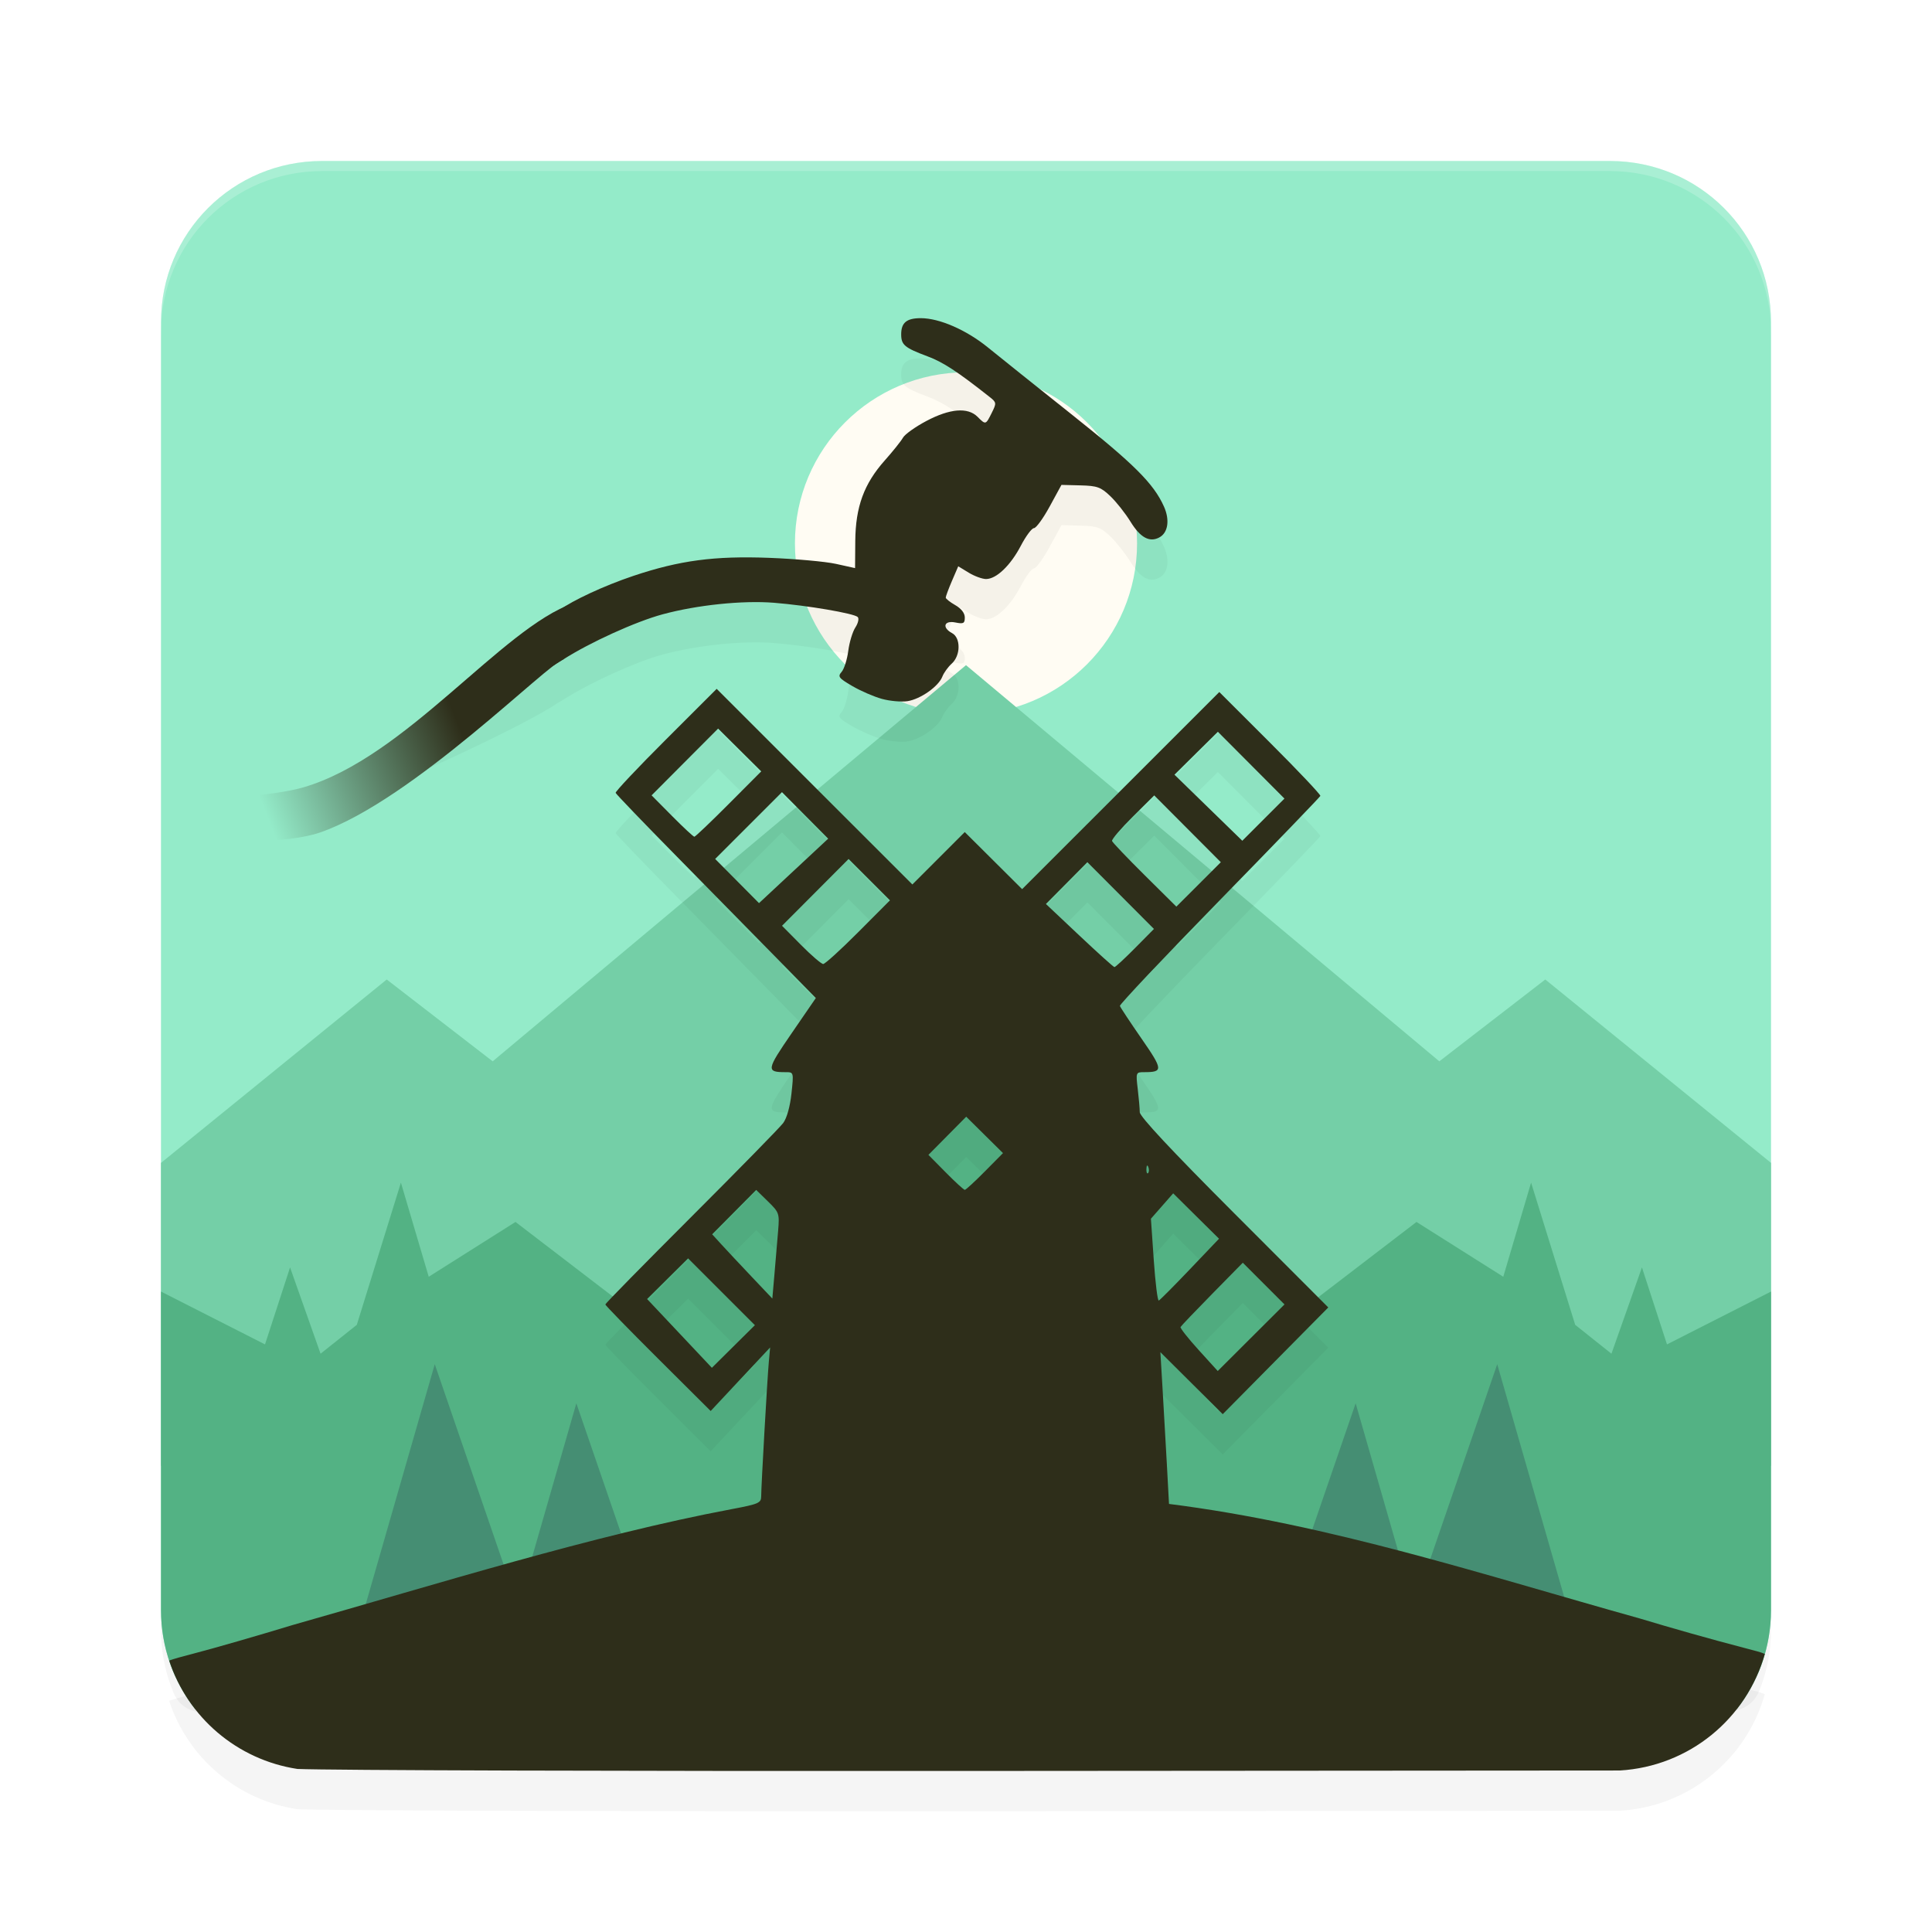 <?xml version="1.0" encoding="UTF-8" standalone="no"?>
<svg
   width="192"
   height="192"
   version="1"
   id="svg28"
   sodipodi:docname="games_alto.svg"
   inkscape:version="1.1.1 (1:1.1+202109281949+c3084ef5ed)"
   xmlns:inkscape="http://www.inkscape.org/namespaces/inkscape"
   xmlns:sodipodi="http://sodipodi.sourceforge.net/DTD/sodipodi-0.dtd"
   xmlns:xlink="http://www.w3.org/1999/xlink"
   xmlns="http://www.w3.org/2000/svg"
   xmlns:svg="http://www.w3.org/2000/svg"
   xmlns:rdf="http://www.w3.org/1999/02/22-rdf-syntax-ns#"
   xmlns:cc="http://creativecommons.org/ns#"
   xmlns:dc="http://purl.org/dc/elements/1.1/">
  <defs
     id="defs32">
    <linearGradient
       inkscape:collect="always"
       id="linearGradient65085">
      <stop
         style="stop-color:#2e2e1a;stop-opacity:1;"
         offset="0"
         id="stop65081" />
      <stop
         style="stop-color:#94ebc9;stop-opacity:1"
         offset="1"
         id="stop65083" />
    </linearGradient>
    <linearGradient
       inkscape:collect="always"
       xlink:href="#linearGradient65085"
       id="linearGradient65087"
       x1="44.502"
       y1="69.265"
       x2="24.893"
       y2="76.923"
       gradientUnits="userSpaceOnUse" />
    <filter
       inkscape:collect="always"
       style="color-interpolation-filters:sRGB"
       id="filter66078"
       x="-0.046"
       y="-0.05"
       width="1.092"
       height="1.101">
      <feGaussianBlur
         inkscape:collect="always"
         stdDeviation="3.03"
         id="feGaussianBlur66080" />
    </filter>
    <filter
       inkscape:collect="always"
       style="color-interpolation-filters:sRGB"
       id="filter66432"
       x="-0.047"
       y="-0.049"
       width="1.094"
       height="1.098">
      <feGaussianBlur
         inkscape:collect="always"
         stdDeviation="3.123"
         id="feGaussianBlur66434" />
    </filter>
  </defs>
  <sodipodi:namedview
     pagecolor="#ffffff"
     bordercolor="#666666"
     borderopacity="1"
     objecttolerance="10"
     gridtolerance="10"
     guidetolerance="10"
     inkscape:pageopacity="0"
     inkscape:pageshadow="2"
     inkscape:window-width="1920"
     inkscape:window-height="1019"
     id="namedview30"
     showgrid="false"
     inkscape:zoom="1"
     inkscape:cx="111.5"
     inkscape:cy="64"
     inkscape:window-x="0"
     inkscape:window-y="34"
     inkscape:window-maximized="1"
     inkscape:current-layer="svg28"
     inkscape:pagecheckerboard="0"
     inkscape:snap-global="false"
     showguides="false"
     inkscape:snap-bbox="true"
     inkscape:snap-bbox-midpoints="true">
    <inkscape:grid
       type="xygrid"
       id="grid841" />
  </sodipodi:namedview>
  <path
     id="path66394"
     style="opacity:0.2;fill:#000000;stroke-width:4;filter:url(#filter66432)"
     d="M 176,162 V 34 c 0,-8.864 -7.136,-16 -16,-16 H 32 c -8.864,0 -16,7.136 -16,16 V 162 c 0,2.216 0.446,4.324 1.254,6.24 2.423,5.746 15.362,-2.562 22.01,-2.559 l 113.579,0.059 c 6.732,0.004 19.625,8.143 21.994,2.279 C 175.587,166.163 176,164.131 176,162 Z"
     sodipodi:nodetypes="sssssssssss" />
  <path
     id="rect2"
     style="opacity:1;fill:#94ebc9;stroke-width:4"
     transform="matrix(0,-1,-1,0,0,0)"
     d="m -160,-176 h 128 c 8.864,0 16,7.136 16,16 v 128 c 0,8.864 -7.136,16 -16,16 h -128 c -2.216,0 -4.324,-0.446 -6.24,-1.254 -5.746,-2.423 2.562,-15.362 2.559,-22.01 l -0.059,-113.579 c -0.004,-6.732 -8.143,-19.625 -2.279,-21.994 C -164.163,-175.587 -162.132,-176 -160,-176 Z"
     sodipodi:nodetypes="sssssssssss" />
  <circle
     style="opacity:1;fill:#fffcf3;stroke-width:7.593;stroke-linecap:round;stroke-linejoin:round;fill-opacity:1"
     id="path3797"
     cx="96"
     cy="54"
     r="17" />
  <path
     id="rect3481"
     style="opacity:1;fill:#74cfa7;stroke-width:8;stroke-linecap:round;stroke-linejoin:round;fill-opacity:1"
     d="M 96 66.102 L 48.963 105.473 L 38.432 97.342 L 16 115.566 L 16 145.668 L 96 138.648 L 176 145.668 L 176 115.566 L 153.568 97.342 L 143.037 105.473 L 96 66.102 z " />
  <path
     id="rect2425"
     style="opacity:1;fill:#53b284;stroke-width:8;stroke-linecap:round;stroke-linejoin:round;fill-opacity:1"
     d="M 96 104.008 L 86.178 105.938 L 62.102 129.766 L 51.23 121.436 L 42.607 126.883 L 39.842 117.529 L 35.459 131.66 L 31.857 134.531 L 28.826 125.955 L 26.336 133.605 L 16 128.354 L 16 160 C 16 163.719 17.268 167.125 19.381 169.836 L 44.402 169.836 L 96 165.482 L 147.598 169.836 L 172.619 169.836 C 174.732 167.125 176 163.719 176 160 L 176 128.354 L 165.664 133.605 L 163.174 125.955 L 160.143 134.531 L 156.541 131.66 L 152.158 117.529 L 149.393 126.883 L 140.77 121.436 L 129.898 129.766 L 105.822 105.938 L 96 104.008 z " />
  <path
     id="rect2102"
     style="opacity:1;fill:#458e73;stroke-width:8;stroke-linecap:round;stroke-linejoin:round;fill-opacity:1"
     d="M 43.207 135.572 L 35.48 162.432 L 46.16 161.082 L 51.084 160.988 L 49.551 166.318 L 60.232 164.969 L 66.008 164.859 L 57.277 139.459 L 51.475 159.631 L 43.207 135.572 z M 148.793 135.572 L 140.525 159.631 L 134.723 139.459 L 125.992 164.859 L 131.768 164.969 L 142.449 166.318 L 140.916 160.988 L 145.84 161.082 L 156.52 162.432 L 148.793 135.572 z " />
  <path
     id="path66035"
     style="opacity:0.2;mix-blend-mode:normal;fill:#000000;fill-opacity:1;stroke-width:8;stroke-linecap:round;stroke-linejoin:round;filter:url(#filter66078)"
     d="m 91.506,35.619 c -1.405,0 -1.947,0.447 -1.947,1.605 0,1.053 0.338,1.336 2.609,2.186 1.57,0.587 2.947,1.488 6.174,4.035 0.695,0.549 0.704,0.608 0.215,1.588 -0.599,1.2 -0.596,1.2 -1.41,0.387 -0.968,-0.968 -2.752,-0.82 -5.092,0.42 -1.091,0.578 -2.134,1.324 -2.318,1.656 -0.185,0.333 -1.003,1.354 -1.816,2.27 -2.058,2.316 -2.895,4.602 -2.924,7.994 l -0.021,2.697 -1.898,-0.42 c -1.043,-0.23 -4.03,-0.501 -6.639,-0.6 -5.438,-0.207 -8.898,0.253 -13.488,1.791 -2.697,0.903 -5.346,2.146 -6.764,3.033 -7.054,3.109 -16.188,15.114 -26.031,17.984 -3.14,0.916 -9.807,1.186 -9.807,1.186 l 8.547,-1.552 c 0,0 -2.437,0.824 1.645,-0.609 8.5,-2.983 21.847,-9.3 24.855,-11.396 0.213,-0.13 0.247,-0.126 0.566,-0.33 0.011,-0.003 0.027,-0.012 0.037,-0.014 L 56,69.523 c 2.67,-1.701 7.176,-3.75 9.846,-4.473 3.432,-0.929 7.948,-1.398 11.066,-1.148 3.312,0.265 7.968,1.058 8.328,1.418 0.147,0.147 0.042,0.612 -0.234,1.033 -0.276,0.421 -0.594,1.468 -0.705,2.326 -0.111,0.858 -0.408,1.797 -0.658,2.086 -0.41,0.473 -0.305,0.614 1.047,1.406 0.827,0.485 2.154,1.061 2.949,1.281 0.795,0.219 1.944,0.322 2.553,0.227 1.294,-0.203 3.088,-1.47 3.461,-2.443 0.143,-0.374 0.56,-0.952 0.928,-1.283 0.89,-0.802 0.912,-2.565 0.037,-3.033 -1.027,-0.549 -0.807,-1.285 0.316,-1.061 0.821,0.164 0.947,0.098 0.947,-0.496 0,-0.432 -0.35,-0.886 -0.945,-1.225 -0.521,-0.296 -0.948,-0.634 -0.949,-0.75 -0.001,-0.116 0.277,-0.864 0.619,-1.662 l 0.623,-1.449 1.037,0.633 c 0.571,0.348 1.349,0.632 1.727,0.633 1.025,0.002 2.432,-1.344 3.459,-3.309 0.502,-0.96 1.087,-1.748 1.301,-1.748 0.214,-4.2e-4 0.918,-0.967 1.562,-2.148 l 1.172,-2.15 1.891,0.049 c 1.665,0.043 2.019,0.17 2.963,1.068 0.59,0.561 1.494,1.704 2.008,2.539 0.977,1.587 1.891,2.087 2.867,1.564 0.868,-0.465 1.056,-1.74 0.453,-3.078 -1.03,-2.285 -2.952,-4.199 -9.195,-9.166 -3.478,-2.767 -7.206,-5.749 -8.285,-6.627 -2.147,-1.748 -4.827,-2.918 -6.682,-2.918 z m -20.283,36.838 -5.061,5.055 c -2.783,2.779 -5.024,5.156 -4.98,5.283 0.044,0.127 2.78,2.974 6.08,6.326 3.3,3.352 7.757,7.887 9.906,10.078 l 3.908,3.984 -2.398,3.492 c -2.519,3.669 -2.552,3.875 -0.598,3.875 0.801,0 0.802,10e-4 0.574,2.133 -0.138,1.288 -0.464,2.445 -0.822,2.924 -0.326,0.436 -4.437,4.633 -9.135,9.328 -4.698,4.695 -8.541,8.61 -8.541,8.699 -4.3e-4,0.089 2.355,2.508 5.234,5.375 l 5.236,5.213 2.953,-3.158 2.955,-3.156 -0.129,1.418 c -0.154,1.708 -0.76,12.367 -0.76,13.381 0,0.655 -0.256,0.766 -2.924,1.268 -13.753,2.585 -29.396,7.482 -43.594,11.506 -3.542,1.077 -7.975,2.356 -9.852,2.84 -1.278,0.33 -1.978,0.527 -2.467,0.703 1.853,5.637 6.739,9.858 12.748,10.773 3.15,0.133 31.523,0.224 67.113,0.199 l 64.297,-0.045 c 6.914,-0.411 12.61,-5.161 14.418,-11.588 -0.413,-0.178 -1.031,-0.333 -1.959,-0.574 -3.402,-0.883 -7.442,-2.031 -10.496,-2.955 -15.464,-4.316 -30.777,-9.357 -46.758,-11.375 l -0.215,-3.986 c -0.119,-2.192 -0.312,-5.585 -0.43,-7.541 l -0.213,-3.557 3.098,3.082 3.1,3.082 5.246,-5.305 5.244,-5.303 -9.365,-9.375 c -6.223,-6.228 -9.369,-9.596 -9.371,-10.031 -0.002,-0.36 -0.091,-1.402 -0.201,-2.314 -0.195,-1.622 -0.181,-1.66 0.609,-1.66 1.938,0 1.921,-0.223 -0.246,-3.354 -1.131,-1.633 -2.091,-3.087 -2.135,-3.23 -0.043,-0.144 4.403,-4.851 9.881,-10.459 5.478,-5.608 9.995,-10.294 10.039,-10.412 0.044,-0.118 -2.197,-2.488 -4.98,-5.268 l -5.061,-5.055 -9.799,9.795 -9.797,9.795 -2.852,-2.838 -2.85,-2.836 -2.604,2.604 -2.604,2.604 -9.725,-9.719 z m 0.143,3.949 2.143,2.127 2.143,2.125 -3.236,3.248 c -1.78,1.786 -3.315,3.248 -3.41,3.248 -0.095,0 -1.09,-0.925 -2.211,-2.057 l -2.039,-2.057 3.305,-3.318 z m 49.666,0.316 3.309,3.32 3.309,3.32 -2.096,2.094 -2.094,2.096 -3.371,-3.281 -3.371,-3.283 2.156,-2.133 z m -43.32,6 2.297,2.311 2.297,2.312 -3.438,3.203 -3.438,3.203 -2.178,-2.195 -2.18,-2.195 3.32,-3.32 z m 36.996,0.324 3.309,3.32 3.309,3.318 -2.209,2.207 -2.209,2.207 -3.15,-3.123 c -1.733,-1.718 -3.191,-3.248 -3.242,-3.4 -0.051,-0.153 0.872,-1.235 2.051,-2.404 z m -30.375,6.318 2.057,2.055 2.055,2.055 -3.152,3.162 c -1.733,1.74 -3.3,3.164 -3.482,3.164 -0.183,0 -1.177,-0.854 -2.211,-1.898 l -1.881,-1.9 3.309,-3.318 z m 23.73,0.316 3.309,3.318 3.307,3.318 -1.879,1.9 c -1.034,1.045 -1.954,1.896 -2.047,1.891 -0.092,-0.005 -1.662,-1.418 -3.488,-3.141 l -3.32,-3.131 2.061,-2.078 z m -12.041,25.295 1.826,1.809 1.828,1.809 -1.809,1.828 c -0.995,1.005 -1.888,1.826 -1.986,1.826 -0.098,0 -0.952,-0.782 -1.896,-1.738 l -1.719,-1.74 1.877,-1.896 z m 17.971,4.863 c 0.033,-0.033 0.076,0.011 0.127,0.137 0.091,0.228 0.08,0.5 -0.025,0.605 -0.105,0.105 -0.18,-0.081 -0.166,-0.414 0.008,-0.184 0.031,-0.295 0.065,-0.328 z m -38.842,2.414 1.164,1.137 c 1.121,1.095 1.158,1.201 1.016,2.922 -0.081,0.982 -0.243,2.898 -0.361,4.26 l -0.215,2.477 -2.055,-2.17 c -1.13,-1.193 -2.476,-2.628 -2.99,-3.191 l -0.934,-1.023 2.188,-2.205 z m 41.439,0.338 2.277,2.256 2.277,2.254 -2.885,3.027 c -1.586,1.665 -2.98,3.068 -3.1,3.117 -0.119,0.05 -0.344,-1.759 -0.5,-4.02 l -0.283,-4.111 1.107,-1.262 z m -48.207,6.465 3.318,3.32 3.32,3.318 -2.139,2.117 -2.137,2.117 -3.219,-3.418 -3.219,-3.416 2.037,-2.02 z m 55.125,0.432 2.072,2.072 2.072,2.072 -3.318,3.309 -3.316,3.309 -1.898,-2.092 c -1.043,-1.15 -1.852,-2.176 -1.799,-2.281 0.054,-0.105 1.468,-1.587 3.143,-3.291 z"
     sodipodi:nodetypes="sssssssssccccscsccsccccsssssssccscsssscccccsccccssssssssccsscccscssccccccsccscccccscccccccccccssssssccccccccccccccscccccccccccccccccccccccccccccccccccsccccccccsccccccccsccccccccccccscccccccccccscccccccccccccccccccscc" />
  <path
     id="rect4418"
     style="opacity:1;fill:url(#linearGradient65087);fill-opacity:1;stroke-width:8;stroke-linecap:round;stroke-linejoin:round"
     d="m 20.347,79.431 c 0,0 6.667,-0.27 9.807,-1.186 10.224,-2.981 19.685,-15.824 26.843,-18.309 l -0.998,5.594 C 54.575,65.785 41.112,79.467 31.859,82.713 27.777,84.146 18.902,83.475 18.902,83.475 Z"
     sodipodi:nodetypes="csccscc" />
  <path
     id="path977"
     style="opacity:1;fill:#2e2e1a;stroke-width:0.316;fill-opacity:1"
     d="M 91.506 31.619 C 90.1 31.619 89.559 32.067 89.559 33.225 C 89.559 34.278 89.897 34.56 92.168 35.41 C 93.738 35.998 95.115 36.898 98.342 39.445 C 99.037 39.994 99.046 40.053 98.557 41.033 C 97.958 42.233 97.96 42.234 97.146 41.42 C 96.178 40.452 94.394 40.599 92.055 41.84 C 90.964 42.418 89.921 43.163 89.736 43.496 C 89.552 43.829 88.734 44.85 87.92 45.766 C 85.862 48.081 85.025 50.367 84.996 53.76 L 84.975 56.457 L 83.076 56.037 C 82.033 55.807 79.046 55.537 76.438 55.438 C 71 55.231 67.539 55.691 62.949 57.229 C 59.937 58.238 56.893 59.694 55.67 60.576 C 54.882 61.716 55.909 64.042 54.453 65.949 C 54.191 66.639 54.295 66.611 55.961 65.545 C 58.627 63.84 63.165 61.777 65.846 61.051 C 69.278 60.121 73.794 59.653 76.912 59.902 C 80.225 60.167 84.88 60.96 85.24 61.32 C 85.387 61.467 85.282 61.932 85.006 62.354 C 84.73 62.775 84.412 63.822 84.301 64.68 C 84.189 65.538 83.893 66.476 83.643 66.766 C 83.233 67.239 83.337 67.379 84.689 68.172 C 85.516 68.657 86.844 69.233 87.639 69.453 C 88.433 69.672 89.583 69.775 90.191 69.68 C 91.485 69.477 93.28 68.21 93.652 67.236 C 93.795 66.862 94.212 66.284 94.58 65.953 C 95.471 65.151 95.492 63.388 94.617 62.92 C 93.591 62.371 93.81 61.635 94.934 61.859 C 95.755 62.024 95.881 61.958 95.881 61.363 C 95.881 60.931 95.531 60.477 94.936 60.139 C 94.415 59.842 93.987 59.505 93.986 59.389 C 93.985 59.273 94.263 58.524 94.605 57.727 L 95.229 56.277 L 96.266 56.91 C 96.837 57.258 97.614 57.542 97.992 57.543 C 99.017 57.545 100.424 56.199 101.451 54.234 C 101.953 53.274 102.538 52.487 102.752 52.486 C 102.966 52.486 103.67 51.52 104.314 50.338 L 105.486 48.188 L 107.377 48.236 C 109.042 48.279 109.396 48.406 110.34 49.305 C 110.929 49.866 111.834 51.008 112.348 51.844 C 113.324 53.431 114.239 53.93 115.215 53.408 C 116.083 52.944 116.271 51.668 115.668 50.33 C 114.638 48.045 112.716 46.131 106.473 41.164 C 102.995 38.398 99.267 35.416 98.188 34.537 C 96.04 32.789 93.361 31.619 91.506 31.619 z M 71.223 68.457 L 66.162 73.512 C 63.379 76.291 61.138 78.668 61.182 78.795 C 61.226 78.922 63.962 81.769 67.262 85.121 C 70.562 88.473 75.019 93.008 77.168 95.199 L 81.076 99.184 L 78.678 102.676 C 76.158 106.344 76.126 106.551 78.08 106.551 C 78.881 106.551 78.883 106.552 78.654 108.684 C 78.516 109.972 78.19 111.129 77.832 111.607 C 77.506 112.043 73.395 116.24 68.697 120.936 C 63.999 125.631 60.156 129.546 60.156 129.635 C 60.156 129.724 62.511 132.143 65.391 135.01 L 70.627 140.223 L 73.58 137.064 L 76.535 133.908 L 76.406 135.326 C 76.252 137.034 75.646 147.694 75.646 148.707 C 75.646 149.362 75.39 149.473 72.723 149.975 C 58.97 152.559 43.327 157.456 29.129 161.48 C 25.587 162.557 21.154 163.836 19.277 164.32 C 18 164.65 17.299 164.847 16.811 165.023 C 18.663 170.661 23.549 174.882 29.559 175.797 C 32.708 175.93 61.081 176.021 96.672 175.996 L 160.969 175.951 C 167.883 175.54 173.579 170.791 175.387 164.363 C 174.974 164.186 174.356 164.03 173.428 163.789 C 170.026 162.906 165.986 161.758 162.932 160.834 C 147.467 156.518 132.155 151.477 116.174 149.459 L 115.959 145.473 C 115.84 143.28 115.647 139.888 115.529 137.932 L 115.316 134.375 L 118.414 137.457 L 121.514 140.539 L 126.76 135.234 L 132.004 129.932 L 122.639 120.557 C 116.416 114.328 113.27 110.961 113.268 110.525 C 113.266 110.165 113.176 109.124 113.066 108.211 C 112.872 106.589 112.886 106.551 113.676 106.551 C 115.614 106.551 115.597 106.327 113.43 103.197 C 112.299 101.564 111.338 100.111 111.295 99.967 C 111.251 99.823 115.698 95.116 121.176 89.508 C 126.653 83.9 131.171 79.214 131.215 79.096 C 131.259 78.977 129.018 76.607 126.234 73.828 L 121.174 68.773 L 111.375 78.568 L 101.578 88.363 L 98.727 85.525 L 95.877 82.689 L 93.273 85.293 L 90.67 87.896 L 80.945 78.178 L 71.223 68.457 z M 71.365 72.406 L 73.508 74.533 L 75.65 76.658 L 72.414 79.906 C 70.634 81.692 69.099 83.154 69.004 83.154 C 68.909 83.154 67.914 82.229 66.793 81.098 L 64.754 79.041 L 68.059 75.723 L 71.365 72.406 z M 121.031 72.723 L 124.34 76.043 L 127.648 79.363 L 125.553 81.457 L 123.459 83.553 L 120.088 80.271 L 116.717 76.988 L 118.873 74.855 L 121.031 72.723 z M 77.711 78.723 L 80.008 81.033 L 82.305 83.346 L 78.867 86.549 L 75.43 89.752 L 73.252 87.557 L 71.072 85.361 L 74.393 82.041 L 77.711 78.723 z M 114.707 79.047 L 118.016 82.367 L 121.324 85.686 L 119.115 87.893 L 116.906 90.1 L 113.756 86.977 C 112.023 85.259 110.564 83.729 110.514 83.576 C 110.463 83.424 111.386 82.342 112.564 81.172 L 114.707 79.047 z M 84.332 85.365 L 86.389 87.42 L 88.443 89.475 L 85.291 92.637 C 83.558 94.376 81.991 95.801 81.809 95.801 C 81.626 95.801 80.631 94.947 79.598 93.902 L 77.717 92.002 L 81.025 88.684 L 84.332 85.365 z M 108.062 85.682 L 111.371 89 L 114.678 92.318 L 112.799 94.219 C 111.765 95.263 110.844 96.114 110.752 96.109 C 110.66 96.105 109.09 94.691 107.264 92.969 L 103.943 89.838 L 106.004 87.76 L 108.062 85.682 z M 96.021 110.977 L 97.848 112.785 L 99.676 114.594 L 97.867 116.422 C 96.873 117.427 95.979 118.248 95.881 118.248 C 95.783 118.248 94.929 117.466 93.984 116.51 L 92.266 114.77 L 94.143 112.873 L 96.021 110.977 z M 113.992 115.84 C 114.025 115.807 114.069 115.85 114.119 115.977 C 114.211 116.205 114.199 116.477 114.094 116.582 C 113.989 116.687 113.914 116.501 113.928 116.168 C 113.935 115.984 113.959 115.873 113.992 115.84 z M 75.15 118.254 L 76.314 119.391 C 77.436 120.486 77.472 120.591 77.33 122.312 C 77.249 123.295 77.087 125.211 76.969 126.572 L 76.754 129.049 L 74.699 126.879 C 73.569 125.686 72.223 124.25 71.709 123.688 L 70.775 122.664 L 72.963 120.459 L 75.15 118.254 z M 116.59 118.592 L 118.867 120.848 L 121.145 123.102 L 118.26 126.129 C 116.674 127.794 115.279 129.196 115.16 129.246 C 115.041 129.296 114.816 127.488 114.66 125.227 L 114.377 121.115 L 115.484 119.854 L 116.59 118.592 z M 68.383 125.057 L 71.701 128.377 L 75.021 131.695 L 72.883 133.812 L 70.746 135.93 L 67.527 132.512 L 64.309 129.096 L 66.346 127.076 L 68.383 125.057 z M 123.508 125.488 L 125.58 127.561 L 127.652 129.633 L 124.334 132.941 L 121.018 136.25 L 119.119 134.158 C 118.076 133.008 117.267 131.982 117.32 131.877 C 117.374 131.772 118.788 130.29 120.463 128.586 L 123.508 125.488 z " />
  <path
     id="path65553"
     style="opacity:0.2;fill:#ffffff;stroke-width:4"
     d="M 32 16 C 23.136 16 16 23.136 16 32 L 16 33 C 16 24.136 23.136 17 32 17 L 160 17 C 168.864 17 176 24.136 176 33 L 176 32 C 176 23.136 168.864 16 160 16 L 32 16 z " />
</svg>
